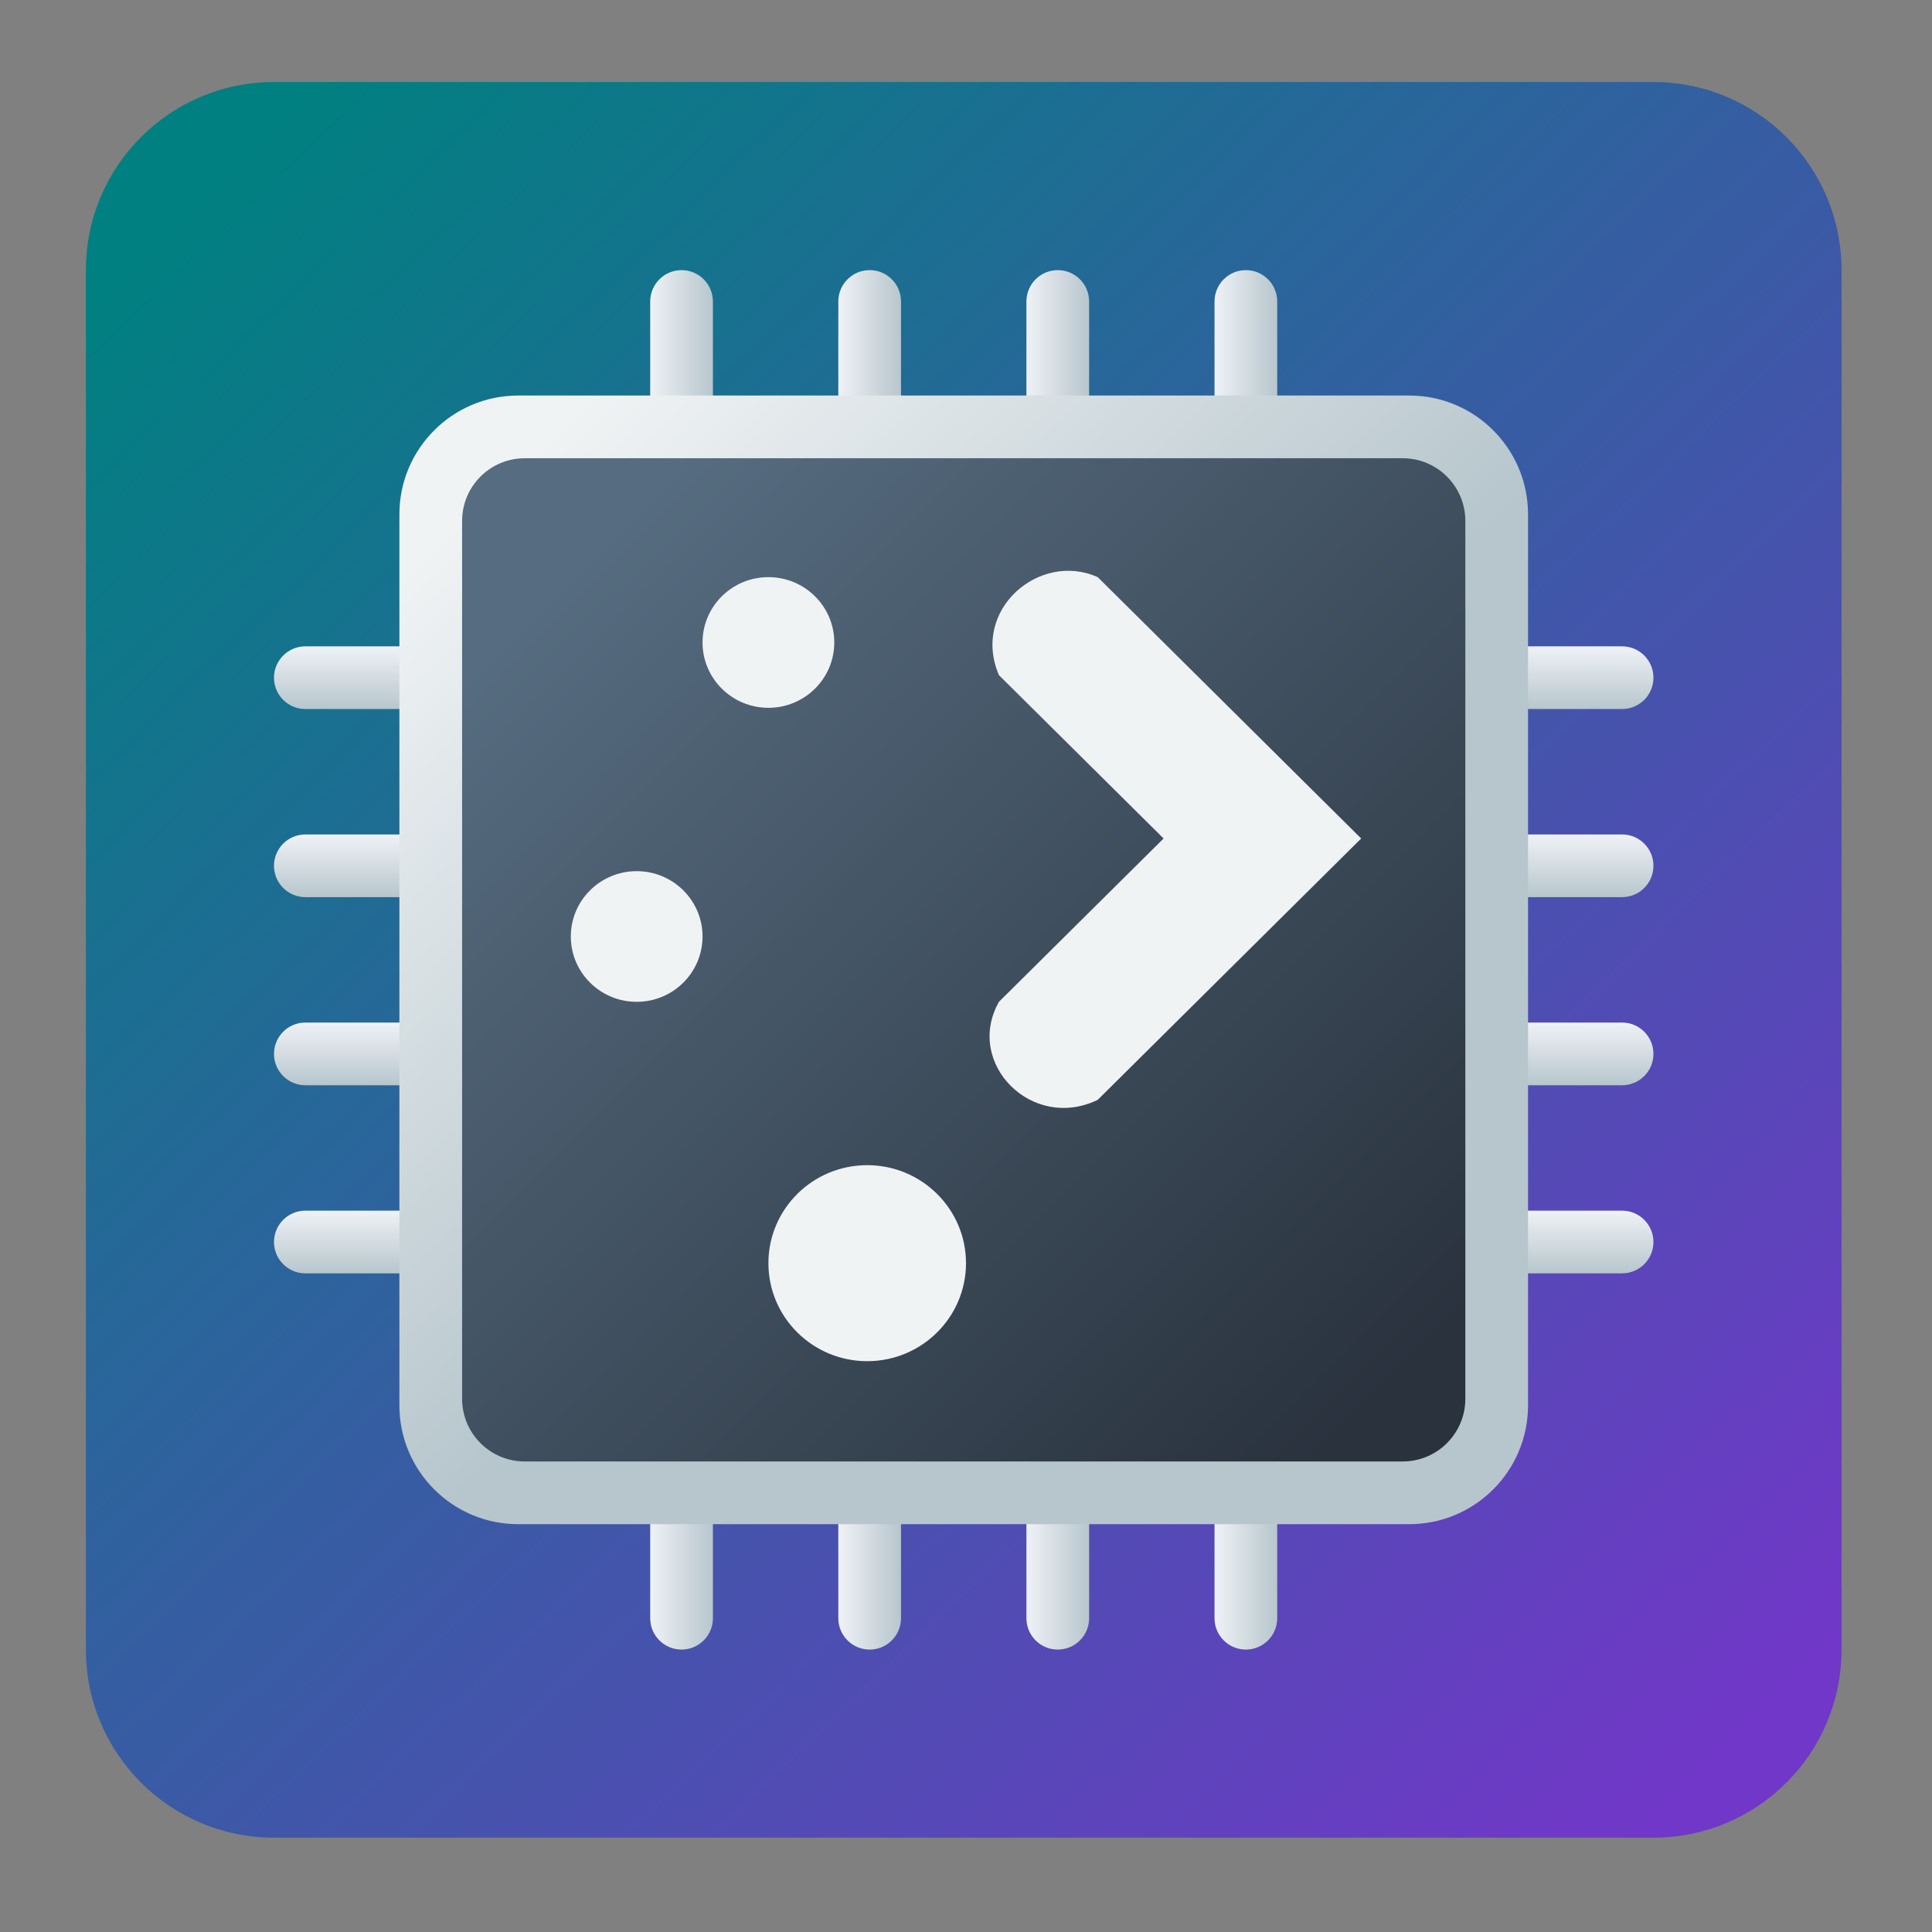 <?xml version="1.0" encoding="UTF-8" standalone="no"?>
<!-- Created with Inkscape (http://www.inkscape.org/) -->

<svg
   width="22"
   height="22"
   viewBox="0 0 22 22"
   version="1.1"
   id="svg1"
   inkscape:version="1.4 (e7c3feb100, 2024-10-09)"
   sodipodi:docname="preferences-devices-cpu.svg"
   xmlns:inkscape="http://www.inkscape.org/namespaces/inkscape"
   xmlns:sodipodi="http://sodipodi.sourceforge.net/DTD/sodipodi-0.dtd"
   xmlns:xlink="http://www.w3.org/1999/xlink"
   xmlns="http://www.w3.org/2000/svg"
   xmlns:svg="http://www.w3.org/2000/svg">
  <rect x="0" y="0" width="22" height="22" fill="#808080" stroke="none"/>
  <sodipodi:namedview
     id="namedview1"
     pagecolor="#ffffff"
     bordercolor="#000000"
     borderopacity="0.25"
     inkscape:showpageshadow="2"
     inkscape:pageopacity="0.0"
     inkscape:pagecheckerboard="0"
     inkscape:deskcolor="#d1d1d1"
     inkscape:document-units="px"
     inkscape:zoom="21.4945"
     inkscape:cx="12.770709"
     inkscape:cy="11.026076"
     inkscape:window-width="1920"
     inkscape:window-height="994"
     inkscape:window-x="0"
     inkscape:window-y="0"
     inkscape:window-maximized="1"
     inkscape:current-layer="layer1" />
  <defs
     id="defs1">
    <linearGradient
       id="linearGradient6"
       inkscape:collect="always">
      <stop
         style="stop-color:#f0f3f4;stop-opacity:1;"
         offset="0"
         id="stop6" />
      <stop
         style="stop-color:#b7c6cd;stop-opacity:1;"
         offset="0.484"
         id="stop8" />
      <stop
         style="stop-color:#b7c6cd;stop-opacity:1;"
         offset="1"
         id="stop7" />
    </linearGradient>
    <linearGradient
       id="linearGradient3"
       inkscape:collect="always">
      <stop
         style="stop-color:#008080;stop-opacity:1"
         offset="0"
         id="stop3" />
      <stop
         style="stop-color:#7137c8;stop-opacity:1"
         offset="1"
         id="stop4" />
    </linearGradient>
    <linearGradient
       id="linearGradient1"
       inkscape:collect="always">
      <stop
         style="stop-color:#566c80;stop-opacity:1;"
         offset="0"
         id="stop1" />
      <stop
         style="stop-color:#29323d;stop-opacity:1;"
         offset="1"
         id="stop2" />
    </linearGradient>
    <radialGradient
       id="paint664_radial_890_11"
       cx="0"
       cy="0"
       r="1"
       gradientUnits="userSpaceOnUse"
       gradientTransform="matrix(-16,-10,10,-16,583,171)">
      <stop
         offset="0.421"
         stop-color="#B7C6CD"
         id="stop2071" />
      <stop
         offset="1"
         stop-color="#EFF2F6"
         id="stop2072" />
    </radialGradient>
    <linearGradient
       id="paint665_linear_890_11"
       x1="605"
       y1="180"
       x2="601.466"
       y2="162.723"
       gradientUnits="userSpaceOnUse">
      <stop
         stop-color="#5200FF"
         id="stop2073" />
      <stop
         offset="1"
         stop-color="#0085FF"
         id="stop2074" />
    </linearGradient>
    <linearGradient
       id="paint666_linear_890_11"
       x1="567"
       y1="181"
       x2="562.118"
       y2="174.183"
       gradientUnits="userSpaceOnUse">
      <stop
         stop-color="#5200FF"
         id="stop2075" />
      <stop
         offset="0.67"
         stop-color="#0085FF"
         id="stop2076" />
    </linearGradient>
    <linearGradient
       id="paint667_linear_890_11"
       x1="605"
       y1="180"
       x2="597.32"
       y2="174.24"
       gradientUnits="userSpaceOnUse">
      <stop
         stop-color="#5200FF"
         id="stop2077" />
      <stop
         offset="1"
         stop-color="#0085FF"
         id="stop2078" />
    </linearGradient>
    <linearGradient
       id="paint668_linear_890_11"
       x1="567"
       y1="180"
       x2="561.24"
       y2="172.32"
       gradientUnits="userSpaceOnUse">
      <stop
         stop-color="#5200FF"
         id="stop2079" />
      <stop
         offset="1"
         stop-color="#0085FF"
         id="stop2080" />
    </linearGradient>
    <linearGradient
       id="paint669_linear_890_11"
       x1="607"
       y1="179"
       x2="602.506"
       y2="171.809"
       gradientUnits="userSpaceOnUse">
      <stop
         stop-color="#5200FF"
         id="stop2081" />
      <stop
         offset="1"
         stop-color="#0085FF"
         id="stop2082" />
    </linearGradient>
    <linearGradient
       id="paint670_linear_890_11"
       x1="607"
       y1="217"
       x2="568.826"
       y2="170.016"
       gradientUnits="userSpaceOnUse">
      <stop
         stop-color="#5200FF"
         id="stop2083" />
      <stop
         offset="1"
         stop-color="#0085FF"
         id="stop2084" />
    </linearGradient>
    <radialGradient
       id="paint671_radial_890_11"
       cx="0"
       cy="0"
       r="1"
       gradientUnits="userSpaceOnUse"
       gradientTransform="matrix(0,20,-16,0,583,187)">
      <stop
         offset="0.87"
         stop-color="#EFF2F6"
         id="stop2085" />
      <stop
         offset="1"
         stop-color="#B7C6CD"
         id="stop2086" />
    </radialGradient>
    <linearGradient
       id="paint65_linear_890_11"
       x1="83"
       y1="975"
       x2="83"
       y2="1017"
       gradientUnits="userSpaceOnUse"
       gradientTransform="matrix(0.466,0,0,0.476,-27.135,-462.309)">
      <stop
         stop-color="#EFF2F6"
         id="stop872"
         offset="0"
         style="stop-color:#51697b;stop-opacity:1;" />
      <stop
         offset="1"
         stop-color="#B7C6CD"
         id="stop873"
         style="stop-color:#3d4f5c;stop-opacity:1;" />
    </linearGradient>
    <linearGradient
       id="paint574_linear_890_11"
       x1="711"
       y1="309"
       x2="710.431"
       y2="301.041"
       gradientUnits="userSpaceOnUse"
       gradientTransform="matrix(0.366,0,0,0.357,-238.182,-91.845)">
      <stop
         stop-color="#2E2E41"
         id="stop1891"
         offset="0"
         style="stop-color:#33404c;stop-opacity:1;" />
      <stop
         offset="1"
         stop-color="#566C80"
         id="stop1892"
         style="stop-color:#6a839a;stop-opacity:1;" />
    </linearGradient>
    <linearGradient
       id="paint575_linear_890_11"
       x1="711.067"
       y1="273.835"
       x2="710.261"
       y2="284.309"
       gradientUnits="userSpaceOnUse"
       gradientTransform="matrix(-0.366,0,0,-0.357,261.278,105.839)"
       xlink:href="#paint574_linear_890_11">
      <stop
         stop-color="#2E2E41"
         id="stop1893"
         offset="0"
         style="stop-color:#313d48;stop-opacity:1;" />
      <stop
         offset="1"
         stop-color="#566C80"
         id="stop1894"
         style="stop-color:#70889f;stop-opacity:1;" />
    </linearGradient>
    <linearGradient
       id="paint431_linear_890_11"
       x1="213"
       y1="517"
       x2="157"
       y2="461"
       gradientUnits="userSpaceOnUse">
      <stop
         offset="0.405"
         stop-color="#5200FF"
         id="stop1604" />
      <stop
         offset="1"
         stop-color="#0085FF"
         id="stop1605" />
    </linearGradient>
    <linearGradient
       id="paint432_linear_890_11"
       x1="175"
       y1="489"
       x2="177"
       y2="489"
       gradientUnits="userSpaceOnUse">
      <stop
         stop-color="#EFF2F6"
         id="stop1606" />
      <stop
         offset="1"
         stop-color="#B7C6CD"
         id="stop1607" />
    </linearGradient>
    <linearGradient
       id="paint434_linear_890_11"
       x1="181"
       y1="489"
       x2="183"
       y2="489"
       gradientUnits="userSpaceOnUse">
      <stop
         stop-color="#EFF2F6"
         id="stop1610" />
      <stop
         offset="1"
         stop-color="#B7C6CD"
         id="stop1611" />
    </linearGradient>
    <linearGradient
       id="paint436_linear_890_11"
       x1="187"
       y1="489"
       x2="189"
       y2="489"
       gradientUnits="userSpaceOnUse">
      <stop
         stop-color="#EFF2F6"
         id="stop1614" />
      <stop
         offset="1"
         stop-color="#B7C6CD"
         id="stop1615" />
    </linearGradient>
    <linearGradient
       id="paint438_linear_890_11"
       x1="193"
       y1="489"
       x2="195"
       y2="489"
       gradientUnits="userSpaceOnUse">
      <stop
         stop-color="#EFF2F6"
         id="stop1618" />
      <stop
         offset="1"
         stop-color="#B7C6CD"
         id="stop1619" />
    </linearGradient>
    <linearGradient
       id="paint440_linear_890_11"
       x1="185"
       y1="479"
       x2="185"
       y2="481"
       gradientUnits="userSpaceOnUse">
      <stop
         stop-color="#EFF2F6"
         id="stop1622" />
      <stop
         offset="1"
         stop-color="#B7C6CD"
         id="stop1623" />
    </linearGradient>
    <linearGradient
       id="paint442_linear_890_11"
       x1="185"
       y1="485"
       x2="185"
       y2="487"
       gradientUnits="userSpaceOnUse">
      <stop
         stop-color="#EFF2F6"
         id="stop1626" />
      <stop
         offset="1"
         stop-color="#B7C6CD"
         id="stop1627" />
    </linearGradient>
    <linearGradient
       id="paint444_linear_890_11"
       x1="185"
       y1="491"
       x2="185"
       y2="493"
       gradientUnits="userSpaceOnUse">
      <stop
         stop-color="#EFF2F6"
         id="stop1630" />
      <stop
         offset="1"
         stop-color="#B7C6CD"
         id="stop1631" />
    </linearGradient>
    <linearGradient
       id="paint446_linear_890_11"
       x1="185"
       y1="497"
       x2="185"
       y2="499"
       gradientUnits="userSpaceOnUse">
      <stop
         stop-color="#EFF2F6"
         id="stop1634" />
      <stop
         offset="1"
         stop-color="#B7C6CD"
         id="stop1635" />
    </linearGradient>
    <linearGradient
       id="paint448_linear_890_11"
       x1="167"
       y1="471"
       x2="203"
       y2="507"
       gradientUnits="userSpaceOnUse">
      <stop
         stop-color="#EFF2F6"
         id="stop1638" />
      <stop
         offset="0.493"
         stop-color="#B7C6CD"
         id="stop1639" />
    </linearGradient>
    <linearGradient
       id="paint449_linear_890_11"
       x1="201"
       y1="505"
       x2="169"
       y2="473"
       gradientUnits="userSpaceOnUse">
      <stop
         offset="0.389"
         stop-color="#2E2E41"
         id="stop1640" />
      <stop
         offset="1"
         stop-color="#566C80"
         id="stop1641" />
    </linearGradient>
    <linearGradient
       id="paint450_linear_890_11"
       x1="177"
       y1="481"
       x2="193"
       y2="497"
       gradientUnits="userSpaceOnUse">
      <stop
         offset="0.184"
         stop-color="#566C80"
         id="stop1642" />
      <stop
         offset="0.912"
         stop-color="#2E2E41"
         id="stop1643" />
    </linearGradient>
    <linearGradient
       inkscape:collect="always"
       xlink:href="#paint432_linear_890_11"
       id="linearGradient5"
       gradientUnits="userSpaceOnUse"
       x1="175"
       y1="489"
       x2="177"
       y2="489" />
    <linearGradient
       inkscape:collect="always"
       xlink:href="#paint432_linear_890_11"
       id="linearGradient8"
       gradientUnits="userSpaceOnUse"
       x1="175"
       y1="489"
       x2="177"
       y2="489" />
    <linearGradient
       inkscape:collect="always"
       xlink:href="#paint434_linear_890_11"
       id="linearGradient9"
       gradientUnits="userSpaceOnUse"
       x1="181"
       y1="489"
       x2="183"
       y2="489" />
    <linearGradient
       inkscape:collect="always"
       xlink:href="#paint434_linear_890_11"
       id="linearGradient10"
       gradientUnits="userSpaceOnUse"
       x1="181"
       y1="489"
       x2="183"
       y2="489" />
    <linearGradient
       inkscape:collect="always"
       xlink:href="#paint436_linear_890_11"
       id="linearGradient11"
       gradientUnits="userSpaceOnUse"
       x1="187"
       y1="489"
       x2="189"
       y2="489" />
    <linearGradient
       inkscape:collect="always"
       xlink:href="#paint436_linear_890_11"
       id="linearGradient12"
       gradientUnits="userSpaceOnUse"
       x1="187"
       y1="489"
       x2="189"
       y2="489" />
    <linearGradient
       inkscape:collect="always"
       xlink:href="#paint438_linear_890_11"
       id="linearGradient13"
       gradientUnits="userSpaceOnUse"
       x1="193"
       y1="489"
       x2="195"
       y2="489" />
    <linearGradient
       inkscape:collect="always"
       xlink:href="#paint438_linear_890_11"
       id="linearGradient14"
       gradientUnits="userSpaceOnUse"
       x1="193"
       y1="489"
       x2="195"
       y2="489" />
    <linearGradient
       inkscape:collect="always"
       xlink:href="#paint440_linear_890_11"
       id="linearGradient15"
       gradientUnits="userSpaceOnUse"
       x1="185"
       y1="479"
       x2="185"
       y2="481" />
    <linearGradient
       inkscape:collect="always"
       xlink:href="#paint440_linear_890_11"
       id="linearGradient16"
       gradientUnits="userSpaceOnUse"
       x1="185"
       y1="479"
       x2="185"
       y2="481" />
    <linearGradient
       inkscape:collect="always"
       xlink:href="#paint442_linear_890_11"
       id="linearGradient17"
       gradientUnits="userSpaceOnUse"
       x1="185"
       y1="485"
       x2="185"
       y2="487" />
    <linearGradient
       inkscape:collect="always"
       xlink:href="#paint442_linear_890_11"
       id="linearGradient18"
       gradientUnits="userSpaceOnUse"
       x1="185"
       y1="485"
       x2="185"
       y2="487" />
    <linearGradient
       inkscape:collect="always"
       xlink:href="#paint444_linear_890_11"
       id="linearGradient19"
       gradientUnits="userSpaceOnUse"
       x1="185"
       y1="491"
       x2="185"
       y2="493" />
    <linearGradient
       inkscape:collect="always"
       xlink:href="#paint444_linear_890_11"
       id="linearGradient20"
       gradientUnits="userSpaceOnUse"
       x1="185"
       y1="491"
       x2="185"
       y2="493" />
    <linearGradient
       inkscape:collect="always"
       xlink:href="#paint446_linear_890_11"
       id="linearGradient21"
       gradientUnits="userSpaceOnUse"
       x1="185"
       y1="497"
       x2="185"
       y2="499" />
    <linearGradient
       inkscape:collect="always"
       xlink:href="#paint446_linear_890_11"
       id="linearGradient22"
       gradientUnits="userSpaceOnUse"
       x1="185"
       y1="497"
       x2="185"
       y2="499" />
    <linearGradient
       inkscape:collect="always"
       xlink:href="#linearGradient1"
       id="linearGradient2"
       x1="172.4"
       y1="476.4"
       x2="198.785"
       y2="502.808"
       gradientUnits="userSpaceOnUse" />
    <linearGradient
       inkscape:collect="always"
       xlink:href="#linearGradient3"
       id="linearGradient4"
       x1="161.559"
       y1="463.468"
       x2="209.874"
       y2="514.011"
       gradientUnits="userSpaceOnUse" />
    <linearGradient
       inkscape:collect="always"
       xlink:href="#linearGradient6"
       id="linearGradient7"
       x1="171"
       y1="473"
       x2="203"
       y2="507"
       gradientUnits="userSpaceOnUse" />
  </defs>
  <g
     inkscape:label="Layer 1"
     inkscape:groupmode="layer"
     id="layer1">
    <g
       id="g2274"
       transform="matrix(0.357,0,0,0.357,-55.071,-163.643)">
      <g
         id="g2273">
        <path
           d="m 157,467 c 0,-3.314 2.686,-6 6,-6 h 44 c 3.314,0 6,2.686 6,6 v 44 c 0,3.314 -2.686,6 -6,6 h -44 c -3.314,0 -6,-2.686 -6,-6 z"
           id="path421"
           style="fill:url(#linearGradient4)" />
        <path
           d="m 176,467 c -0.552,0 -1,0.448 -1,1 v 4 c 0,0.552 0.448,1 1,1 0.552,0 1,-0.448 1,-1 v -4 c 0,-0.552 -0.448,-1 -1,-1 z"
           fill="url(#paint432_linear_890_11)"
           id="path422"
           style="fill:url(#linearGradient5)" />
        <path
           d="m 176,505 c -0.552,0 -1,0.448 -1,1 v 4 c 0,0.552 0.448,1 1,1 0.552,0 1,-0.448 1,-1 v -4 c 0,-0.552 -0.448,-1 -1,-1 z"
           fill="url(#paint433_linear_890_11)"
           id="path423"
           style="fill:url(#linearGradient8)" />
        <path
           d="m 182,467 c -0.552,0 -1,0.448 -1,1 v 4 c 0,0.552 0.448,1 1,1 0.552,0 1,-0.448 1,-1 v -4 c 0,-0.552 -0.448,-1 -1,-1 z"
           fill="url(#paint434_linear_890_11)"
           id="path424"
           style="fill:url(#linearGradient9)" />
        <path
           d="m 182,505 c -0.552,0 -1,0.448 -1,1 v 4 c 0,0.552 0.448,1 1,1 0.552,0 1,-0.448 1,-1 v -4 c 0,-0.552 -0.448,-1 -1,-1 z"
           fill="url(#paint435_linear_890_11)"
           id="path425"
           style="fill:url(#linearGradient10)" />
        <path
           d="m 188,467 c -0.552,0 -1,0.448 -1,1 v 4 c 0,0.552 0.448,1 1,1 0.552,0 1,-0.448 1,-1 v -4 c 0,-0.552 -0.448,-1 -1,-1 z"
           fill="url(#paint436_linear_890_11)"
           id="path426"
           style="fill:url(#linearGradient11)" />
        <path
           d="m 188,505 c -0.552,0 -1,0.448 -1,1 v 4 c 0,0.552 0.448,1 1,1 0.552,0 1,-0.448 1,-1 v -4 c 0,-0.552 -0.448,-1 -1,-1 z"
           fill="url(#paint437_linear_890_11)"
           id="path427"
           style="fill:url(#linearGradient12)" />
        <path
           d="m 194,467 c -0.552,0 -1,0.448 -1,1 v 4 c 0,0.552 0.448,1 1,1 0.552,0 1,-0.448 1,-1 v -4 c 0,-0.552 -0.448,-1 -1,-1 z"
           fill="url(#paint438_linear_890_11)"
           id="path428"
           style="fill:url(#linearGradient13)" />
        <path
           d="m 194,505 c -0.552,0 -1,0.448 -1,1 v 4 c 0,0.552 0.448,1 1,1 0.552,0 1,-0.448 1,-1 v -4 c 0,-0.552 -0.448,-1 -1,-1 z"
           fill="url(#paint439_linear_890_11)"
           id="path429"
           style="fill:url(#linearGradient14)" />
        <path
           d="m 207,480 c 0,-0.552 -0.448,-1 -1,-1 h -4 c -0.552,0 -1,0.448 -1,1 0,0.552 0.448,1 1,1 h 4 c 0.552,0 1,-0.448 1,-1 z"
           fill="url(#paint440_linear_890_11)"
           id="path430"
           style="fill:url(#linearGradient15)" />
        <path
           d="m 169,480 c 0,-0.552 -0.448,-1 -1,-1 h -4 c -0.552,0 -1,0.448 -1,1 0,0.552 0.448,1 1,1 h 4 c 0.552,0 1,-0.448 1,-1 z"
           fill="url(#paint441_linear_890_11)"
           id="path431"
           style="fill:url(#linearGradient16)" />
        <path
           d="m 207,486 c 0,-0.552 -0.448,-1 -1,-1 h -4 c -0.552,0 -1,0.448 -1,1 0,0.552 0.448,1 1,1 h 4 c 0.552,0 1,-0.448 1,-1 z"
           fill="url(#paint442_linear_890_11)"
           id="path432"
           style="fill:url(#linearGradient17)" />
        <path
           d="m 169,486 c 0,-0.552 -0.448,-1 -1,-1 h -4 c -0.552,0 -1,0.448 -1,1 0,0.552 0.448,1 1,1 h 4 c 0.552,0 1,-0.448 1,-1 z"
           fill="url(#paint443_linear_890_11)"
           id="path433"
           style="fill:url(#linearGradient18)" />
        <path
           d="m 207,492 c 0,-0.552 -0.448,-1 -1,-1 h -4 c -0.552,0 -1,0.448 -1,1 0,0.552 0.448,1 1,1 h 4 c 0.552,0 1,-0.448 1,-1 z"
           fill="url(#paint444_linear_890_11)"
           id="path434"
           style="fill:url(#linearGradient19)" />
        <path
           d="m 169,492 c 0,-0.552 -0.448,-1 -1,-1 h -4 c -0.552,0 -1,0.448 -1,1 0,0.552 0.448,1 1,1 h 4 c 0.552,0 1,-0.448 1,-1 z"
           fill="url(#paint445_linear_890_11)"
           id="path435"
           style="fill:url(#linearGradient20)" />
        <path
           d="m 207,498 c 0,-0.552 -0.448,-1 -1,-1 h -4 c -0.552,0 -1,0.448 -1,1 0,0.552 0.448,1 1,1 h 4 c 0.552,0 1,-0.448 1,-1 z"
           fill="url(#paint446_linear_890_11)"
           id="path436"
           style="fill:url(#linearGradient21)" />
        <path
           d="m 169,498 c 0,-0.552 -0.448,-1 -1,-1 h -4 c -0.552,0 -1,0.448 -1,1 0,0.552 0.448,1 1,1 h 4 c 0.552,0 1,-0.448 1,-1 z"
           fill="url(#paint447_linear_890_11)"
           id="path437"
           style="fill:url(#linearGradient22)" />
        <path
           d="m 167,474.789 c 0,-2.092 1.697,-3.789 3.789,-3.789 h 28.422 c 2.092,0 3.789,1.697 3.789,3.789 v 28.422 c 0,2.092 -1.697,3.789 -3.789,3.789 H 170.789 C 168.697,507 167,505.303 167,503.211 Z"
           id="path438"
           style="fill:url(#linearGradient7)" />
        <path
           d="m 169,475 c 0,-1.105 0.895,-2 2,-2 h 28 c 1.105,0 2,0.895 2,2 v 28 c 0,1.105 -0.895,2 -2,2 h -28 c -1.105,0 -2,-0.895 -2,-2 z"
           id="path439"
           style="fill:url(#linearGradient2)" />
      </g>
    </g>
    <path
       id="path11-3-6"
       style="color:#31363b;fill:#f0f3f4;fill-opacity:1;stroke-width:0.45"
       d="m 8.75,6.572 c -0.414,0 -0.75,0.333 -0.75,0.744 0,0.411 0.336,0.744 0.75,0.744 0.414,0 0.75,-0.333 0.75,-0.744 0,-0.411 -0.336,-0.744 -0.75,-0.744 z m 3.75,0 c -0.66,-0.297 -1.445,0.369 -1.125,1.116 l 1.875,1.86 -1.875,1.86 c -0.394,0.7 0.377,1.479 1.125,1.116 L 15.5,9.548 Z M 7.25,9.92 c -0.414,0 -0.75,0.333 -0.75,0.744 0,0.411 0.336,0.744 0.75,0.744 0.414,0 0.75,-0.333 0.75,-0.744 0,-0.411 -0.336,-0.744 -0.75,-0.744 z m 2.625,3.348 c -0.621,0 -1.125,0.5 -1.125,1.116 0,0.616 0.504,1.116 1.125,1.116 0.621,0 1.125,-0.5 1.125,-1.116 0,-0.616 -0.504,-1.116 -1.125,-1.116 z"
       sodipodi:nodetypes="ssssscccccccssssssssss" />
  </g>
</svg>
